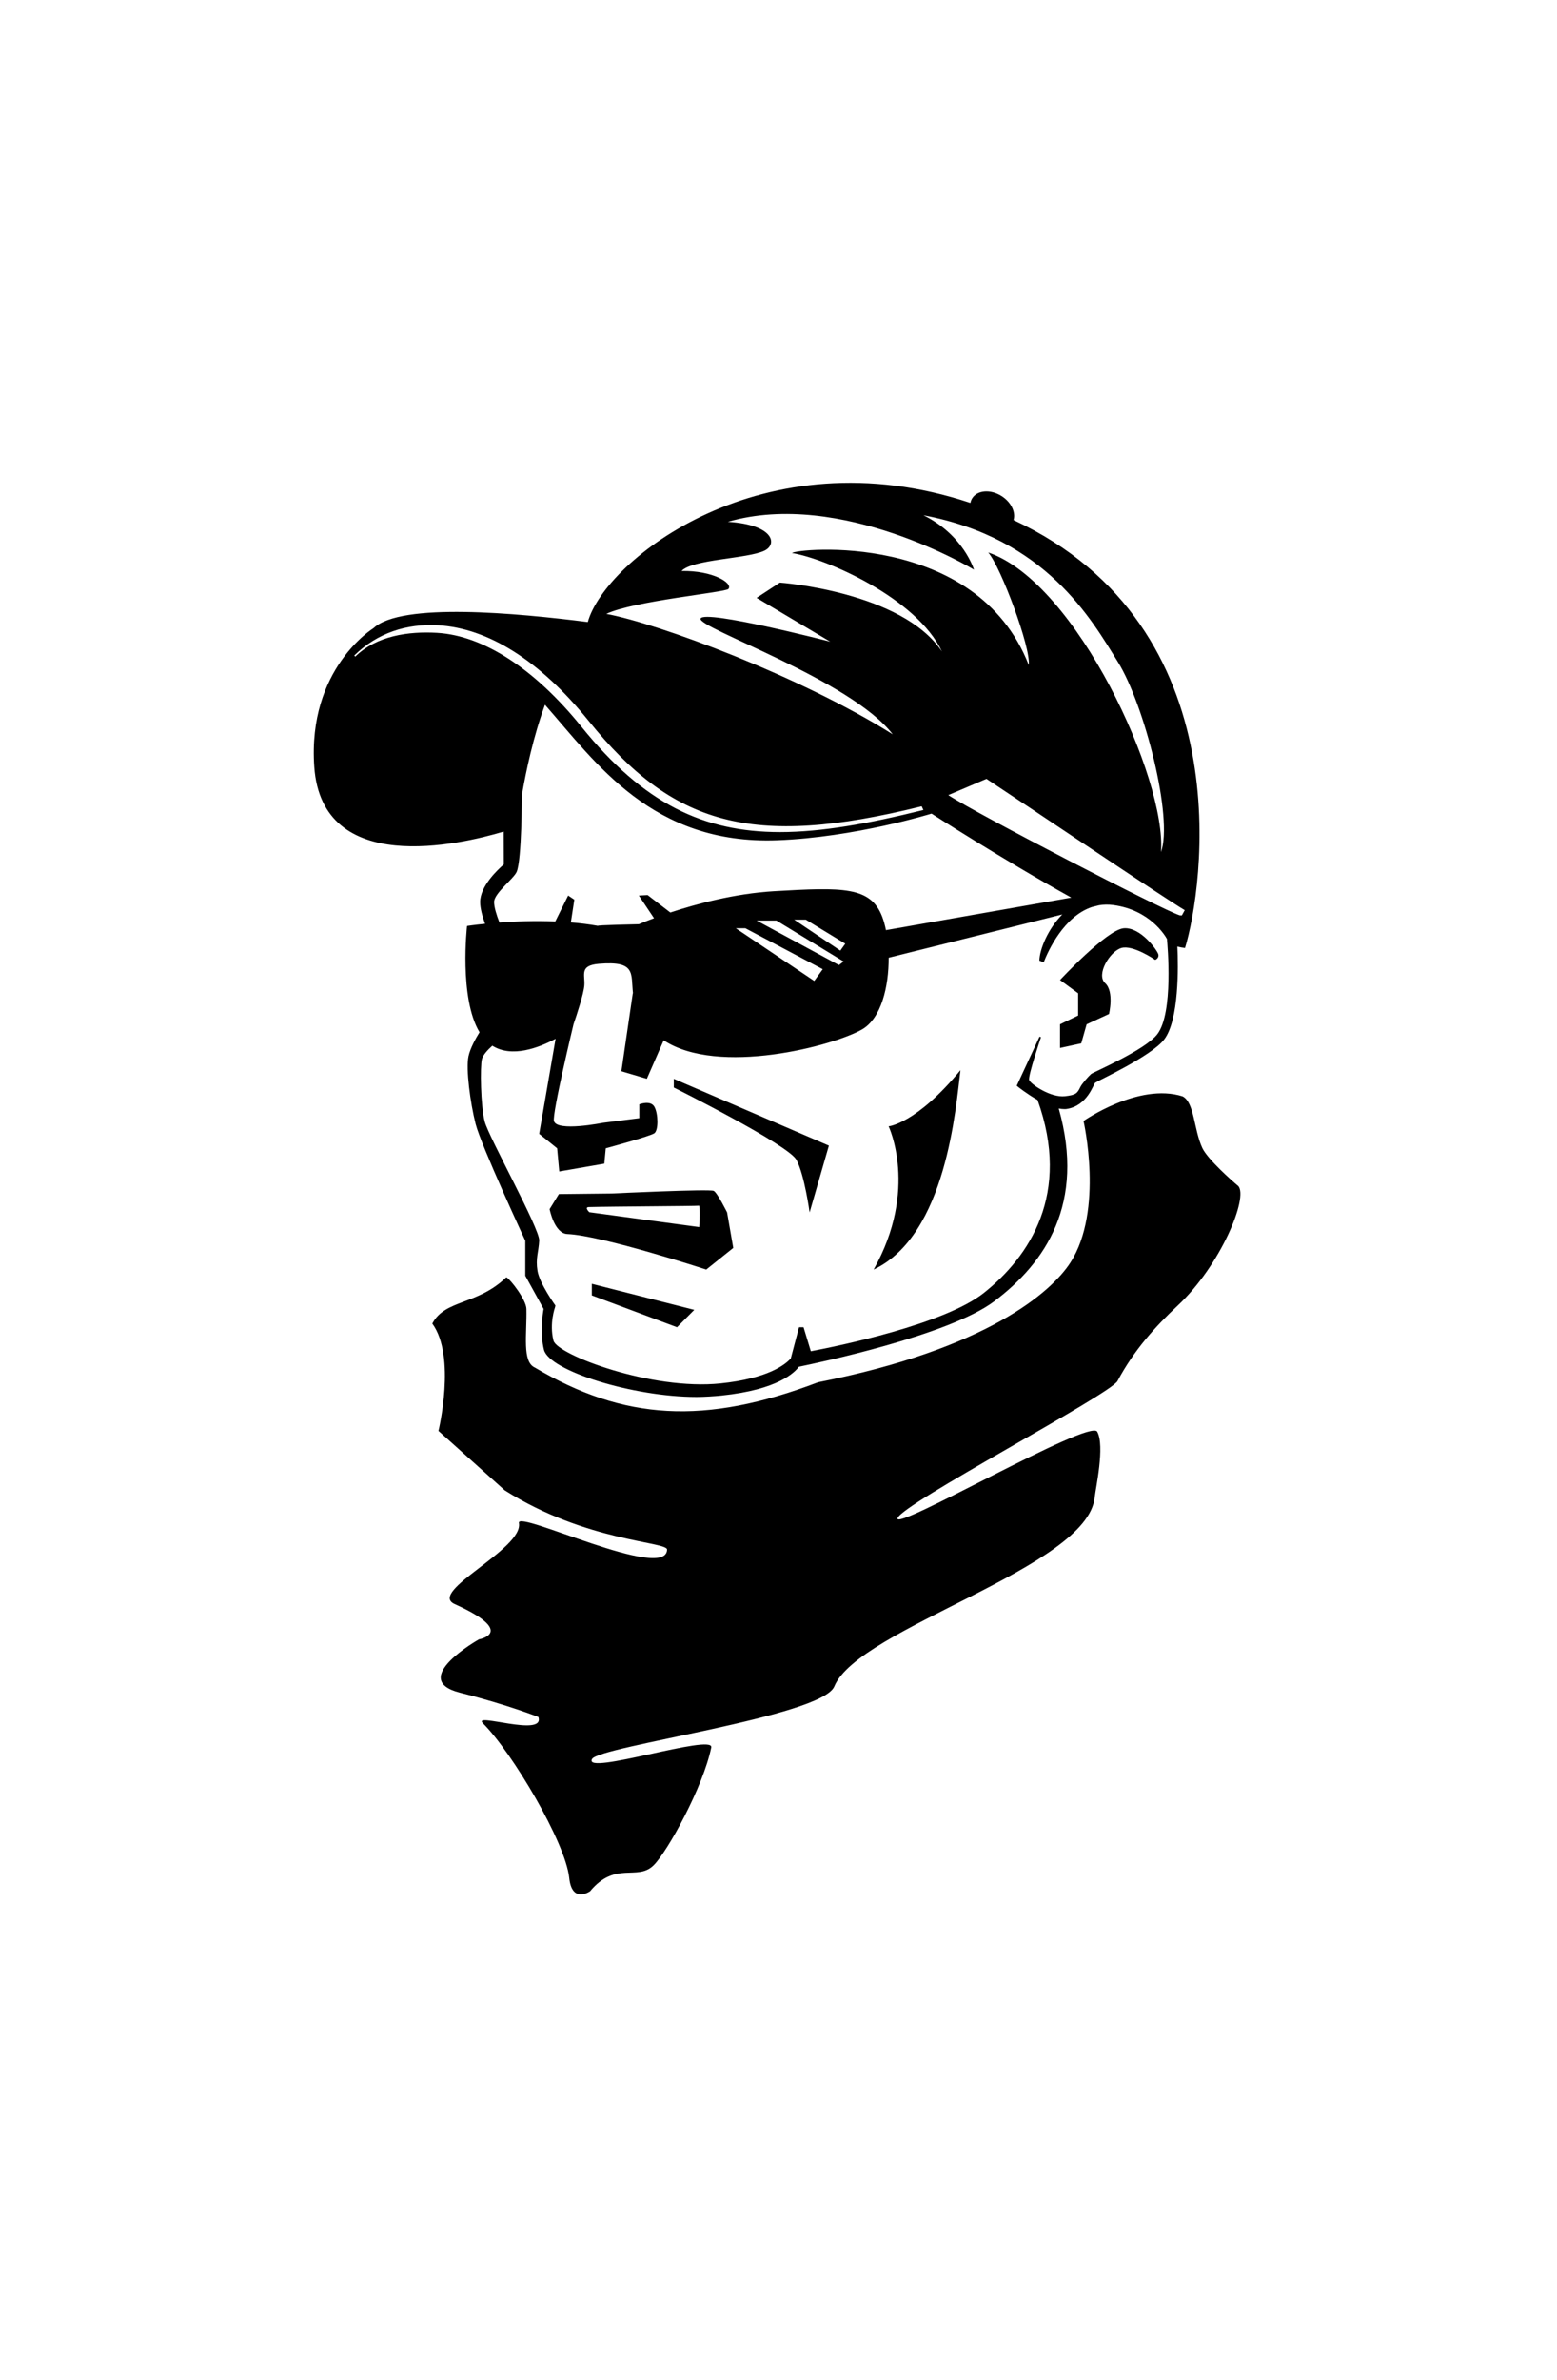 <?xml version="1.0" encoding="utf-8"?>
<!-- Generator: Adobe Illustrator 15.0.0, SVG Export Plug-In  -->
<!DOCTYPE svg PUBLIC "-//W3C//DTD SVG 1.1 Tiny//EN" "http://www.w3.org/Graphics/SVG/1.1/DTD/svg11-tiny.dtd">
<svg version="1.1" baseProfile="tiny"
	 xmlns="http://www.w3.org/2000/svg" xmlns:xlink="http://www.w3.org/1999/xlink" xmlns:a="http://ns.adobe.com/AdobeSVGViewerExtensions/3.0/"
	 x="0px" y="0px" width="360px" height="550px" viewBox="-120.91 -27.61 600 600" overflow="visible" xml:space="preserve">
<defs>
</defs>
<path d="M73.23,146.95c-2.47,2.13-9.11,8.42-9.11,14.49c0,2.38,0.82,5.43,1.89,8.38c-4.32,0.43-6.94,0.84-6.94,0.84
	s-3.16,27.71,4.81,40.93c-1.43,2.3-3.59,6.13-4.26,9.28c-1.03,4.84,0.66,17.81,2.76,26.06c2.1,8.25,19.14,44.96,19.14,44.96v13.48
	l7.05,12.77c-0.39,2.21-1.45,9.39,0.14,15.74c2.01,8.05,34.21,18.16,58.82,18.16c2.96,0,6.95-0.27,9.59-0.54
	c21.86-2.26,28.15-8.88,29.85-11.1c6.91-1.43,57.74-12.02,75.28-25.22c19.71-14.84,35.16-37.65,24.83-74.23
	c0.74,0.14,1.46,0.23,2.15,0.23c0.33,0,0.66,0,0.97-0.06c7.93-1.26,10.2-9.44,10.94-10.1c0.63-0.56,21.59-10.15,26.58-16.65
	c5.75-7.5,5.44-28.11,5.08-35.77c1.07,0.26,2.06,0.44,2.95,0.53c6.87-22.32,22.4-123.57-66.08-164.79c0.9-3.05-0.95-6.94-4.65-9.27
	c-4.24-2.67-9.29-2.28-11.28,0.87c-0.35,0.56-0.58,1.17-0.7,1.8c-79.9-26.64-140.89,22.11-147.43,45.87
	c-27.2-3.44-71.95-7.68-82.58,2.35c0,0-25.5,15.54-22.83,53.45c2.99,42.34,55.98,29.98,72.98,24.9L73.23,146.95z M78.2,149.8
	c1.99-4.71,1.99-29.48,1.99-29.48h0c1.61-9.35,4.43-22.63,8.91-34.85c19.62,22.3,41.33,53.97,89.5,52.18
	c29.98-1.11,59.47-10.26,59.47-10.26s27.36,17.65,53.86,32.35l-71.43,12.53c-0.39-1.92-0.88-3.67-1.46-5.19
	c-4.46-11.6-15.09-11.37-41.63-9.81c-15.18,0.89-30.05,4.92-40,8.21l-8.76-6.72l-3.38,0.18l5.85,8.74c-3.69,1.37-5.85,2.3-5.85,2.3
	s-17.38,0.36-15.65,0.65c-3.47-0.62-7.02-1.05-10.55-1.34l1.34-8.75l-2.38-1.6l-4.96,9.99c-7.98-0.33-15.55-0.03-21.51,0.41
	c-1.15-2.94-2.07-5.92-2.07-7.9C69.48,158.06,77.06,152.49,78.2,149.8 M170.66,168.58h7.64l25.87,15.76l-1.78,1.38L170.66,168.58z
	 M196.14,187.31l-3.27,4.52l-30.23-20.28h3.7L196.14,187.31z M202.91,180.15l-17.76-11.91h4.48l15.19,9.25L202.91,180.15z
	 M325.07,212.34c-4.75,6.19-24.75,14.64-25.53,15.34c-1.01,0.9-3.53,3.72-4.16,5.05c-1.18,2.47-1.79,3.01-5.87,3.49
	c-5.57,0.64-13.35-4.71-13.84-6.27c-0.48-1.56,4.56-16.44,4.56-16.44l-0.56-0.22l-8.78,18.9l0.51,0.41c0.25,0.2,3.48,2.78,7.51,5.06
	c12.99,36.09-3.03,60.3-20.7,74.32c-15.25,12.1-56.23,20.48-66.66,22.46l-2.81-9.25h-1.74l-3.17,12.01
	c-2.16,2.43-8.86,7.74-27.12,9.63c-26.46,2.75-62.96-11.02-64.34-16.51c-1.66-6.64,0.59-12.76,0.61-12.84l0.14-0.65
	c0,0-6.13-8.48-6.91-13.38c-0.78-4.9,0.42-7.06,0.67-11.63c0.25-4.56-19.4-39.71-21-45.8c-1.6-6.09-1.8-21.33-1.08-24.08
	c0.43-1.62,2.18-3.53,4-5.17c7.52,4.75,17.84,0.84,24.39-2.66l-6.32,36.6l6.91,5.57l0.82,8.92l17.36-3.01l0.56-5.91
	c0,0,17.1-4.61,18.73-5.8c1.63-1.19,1.49-7.58,0-10.21c-1.49-2.63-5.8-0.94-5.8-0.94v5.35l-14.05,1.78c0,0-17.66,3.56-18.84-0.67
	c-0.78-2.79,7.54-37.28,7.54-37.28c1.22-3.55,3.94-11.75,4.17-14.97c0.3-4.16-2-7.69,5.65-8.32c14.35-1.19,12.24,3.76,13.09,11.39
	l-0.07-0.04l-4.4,30.03l9.81,2.92l6.49-14.83c21.03,13.86,65.48,2.16,76.47-4.2c7.35-4.25,10.29-16.42,10.23-27.6l66.91-16.67
	c-5.6,5.7-8.71,13.38-8.84,17.78l1.66,0.65c1.82-4.63,7.82-17.65,18.56-21.27l2.79-0.7c1.73-0.29,3.56-0.34,5.5-0.07
	c14.08,1.87,19.96,11.78,20.66,13.06C329,178.05,331.35,204.15,325.07,212.34 M334.54,166.59l-0.82-0.02
	c-6.67-2.11-77.79-38.83-89.2-46.3l14.71-6.26c13.11,8.6,70.01,46.9,76.41,50.56L334.54,166.59z M159.79,40.87
	c1.87-2.24-6.02-7.14-18.06-6.91c4.11-4.53,25.21-4.68,31.89-7.8c5.17-2.42,3.79-10.04-14.05-11.15
	c43.56-12.64,94.85,18.43,94.85,18.43s-4.01-13.38-19.49-20.96c47.26,8.92,64.69,39.99,74.94,56.49
	c10.26,16.5,21.41,60.21,16.61,73.25c2.23-28.03-32.52-103.81-66.57-115.4c4.91,5.65,16.5,36.8,15.61,43.34
	c-20.23-51.89-89.97-44.82-91.21-43.11c13.08,2.08,48.15,17.39,57.75,37.91c-15.46-23.16-62.44-26.54-62.44-26.54l-8.97,5.88
	l28.38,16.87c0,0-48.39-12.49-49.95-8.92c-1.56,3.57,57.76,23.47,74.03,44.6c-35.78-22.47-90.48-42.7-110.38-46.38
	C123.44,45.44,158.67,42.21,159.79,40.87 M16,66.92l-0.4-0.41c8.93-8.75,20.23-12.35,32.32-11.66
	c19.16,1.11,39.11,13.44,58.03,36.85c32.32,39.99,62.46,49.22,128.32,32.87l0.65,1.43c-21.11,5.24-39.13,8.5-55.24,8.5
	c-29.46,0-52.54-10.91-76.52-40.57C85.16,71.66,65.4,58.81,47.52,57.77C36.47,57.13,24.2,58.89,16,66.92 M325.48,181.66
	c0.29,1.49-1.23,2.05-1.23,2.05s-8.58-5.91-13.05-4.57c-4.46,1.34-9.81,10.26-6.24,13.53c3.57,3.27,1.49,11.89,1.49,11.89
	l-8.62,3.97l-2.08,7.33l-8.17,1.78v-9.11l6.98-3.38v-8.57l-6.98-5.11c0,0,17.98-19.33,24.53-19.92
	C318.64,170.96,325.18,180.17,325.48,181.66 M154.15,272.69c-1.45-0.83-39.4,1-39.4,1l-20.29,0.22l-3.57,5.79
	c0,0,1.79,9.41,6.84,9.6c13.16,0.51,53.52,13.68,53.52,13.68l10.41-8.33l-2.38-13.68C159.27,280.97,155.6,273.52,154.15,272.69
	 M148.53,286.62l-42.35-5.73c0,0-2.01-1.93-0.18-1.98c9.59-0.25,40.84-0.35,42.53-0.54C148.97,280.82,148.53,286.62,148.53,286.62
	 M138.75,229.53l59.76,25.72l-7.43,25.72c0,0-1.95-14.37-5.06-20.22c-3.1-5.85-47.28-27.88-47.28-27.88V229.53z M107.16,308.47
	l39.47,10.03l-6.64,6.69l-32.83-12.26V308.47z M249.21,226.19c-1.78,14.1-5.35,63.55-33.45,76.79c17.39-30.85,5.77-55.16,5.77-55.16
	S232.26,246.79,249.21,226.19 M332.95,316.83c-8.6,8.06-16.79,17.04-23.22,29.07c-2.78,5.2-82.93,47.21-84.76,52.81
	c-1.83,5.6,74.09-38.46,76.94-33.3c3.04,5.5-0.64,21.9-0.97,25.27c-2.65,27.16-91.05,50.28-100.35,72.85
	c-4.8,11.67-90.65,22.98-93.36,27.95c-3.62,6.63,47.09-10.01,45.95-4.46c-3.07,15.07-16.83,40.11-22.25,45.41
	c-6.31,6.18-14.64-1.85-24.45,9.97c0,0-6.98,4.91-8.03-5.13c-1.44-13.78-22.07-48.39-33.23-59.54c-4.46-4.46,24.08,5.58,21.33-2.45
	c0,0-11.75-4.68-30.25-9.37c-20.1-5.09,7.36-20.52,7.36-20.52s14.87-2.65-9.37-13.6C43.71,427,80.92,410.6,79.06,400.57
	c-0.96-5.2,56.71,22.81,57.09,10.26c0.1-3.13-31.13-2.95-62.57-22.84l-25.52-22.88c0,0,6.93-28.62-2.38-41.33
	c4.97-9.39,17.2-6.95,28.54-17.84c1.7,0.95,7.65,8.7,7.73,12.19c0.22,9.82-1.73,20.39,3.27,22.6c34.16,20.28,65.41,22.3,109.12,5.65
	c64.97-12.79,89.9-34.72,97.23-46.08c12.96-20.09,5.06-54.54,5.06-54.54s21.25-14.89,38.2-9.48c4.55,2.36,4.26,12.69,7.58,19.87
	c2,4.31,11.58,12.79,13.83,14.64C360.27,275.02,349.56,301.27,332.95,316.83"/>
</svg>
